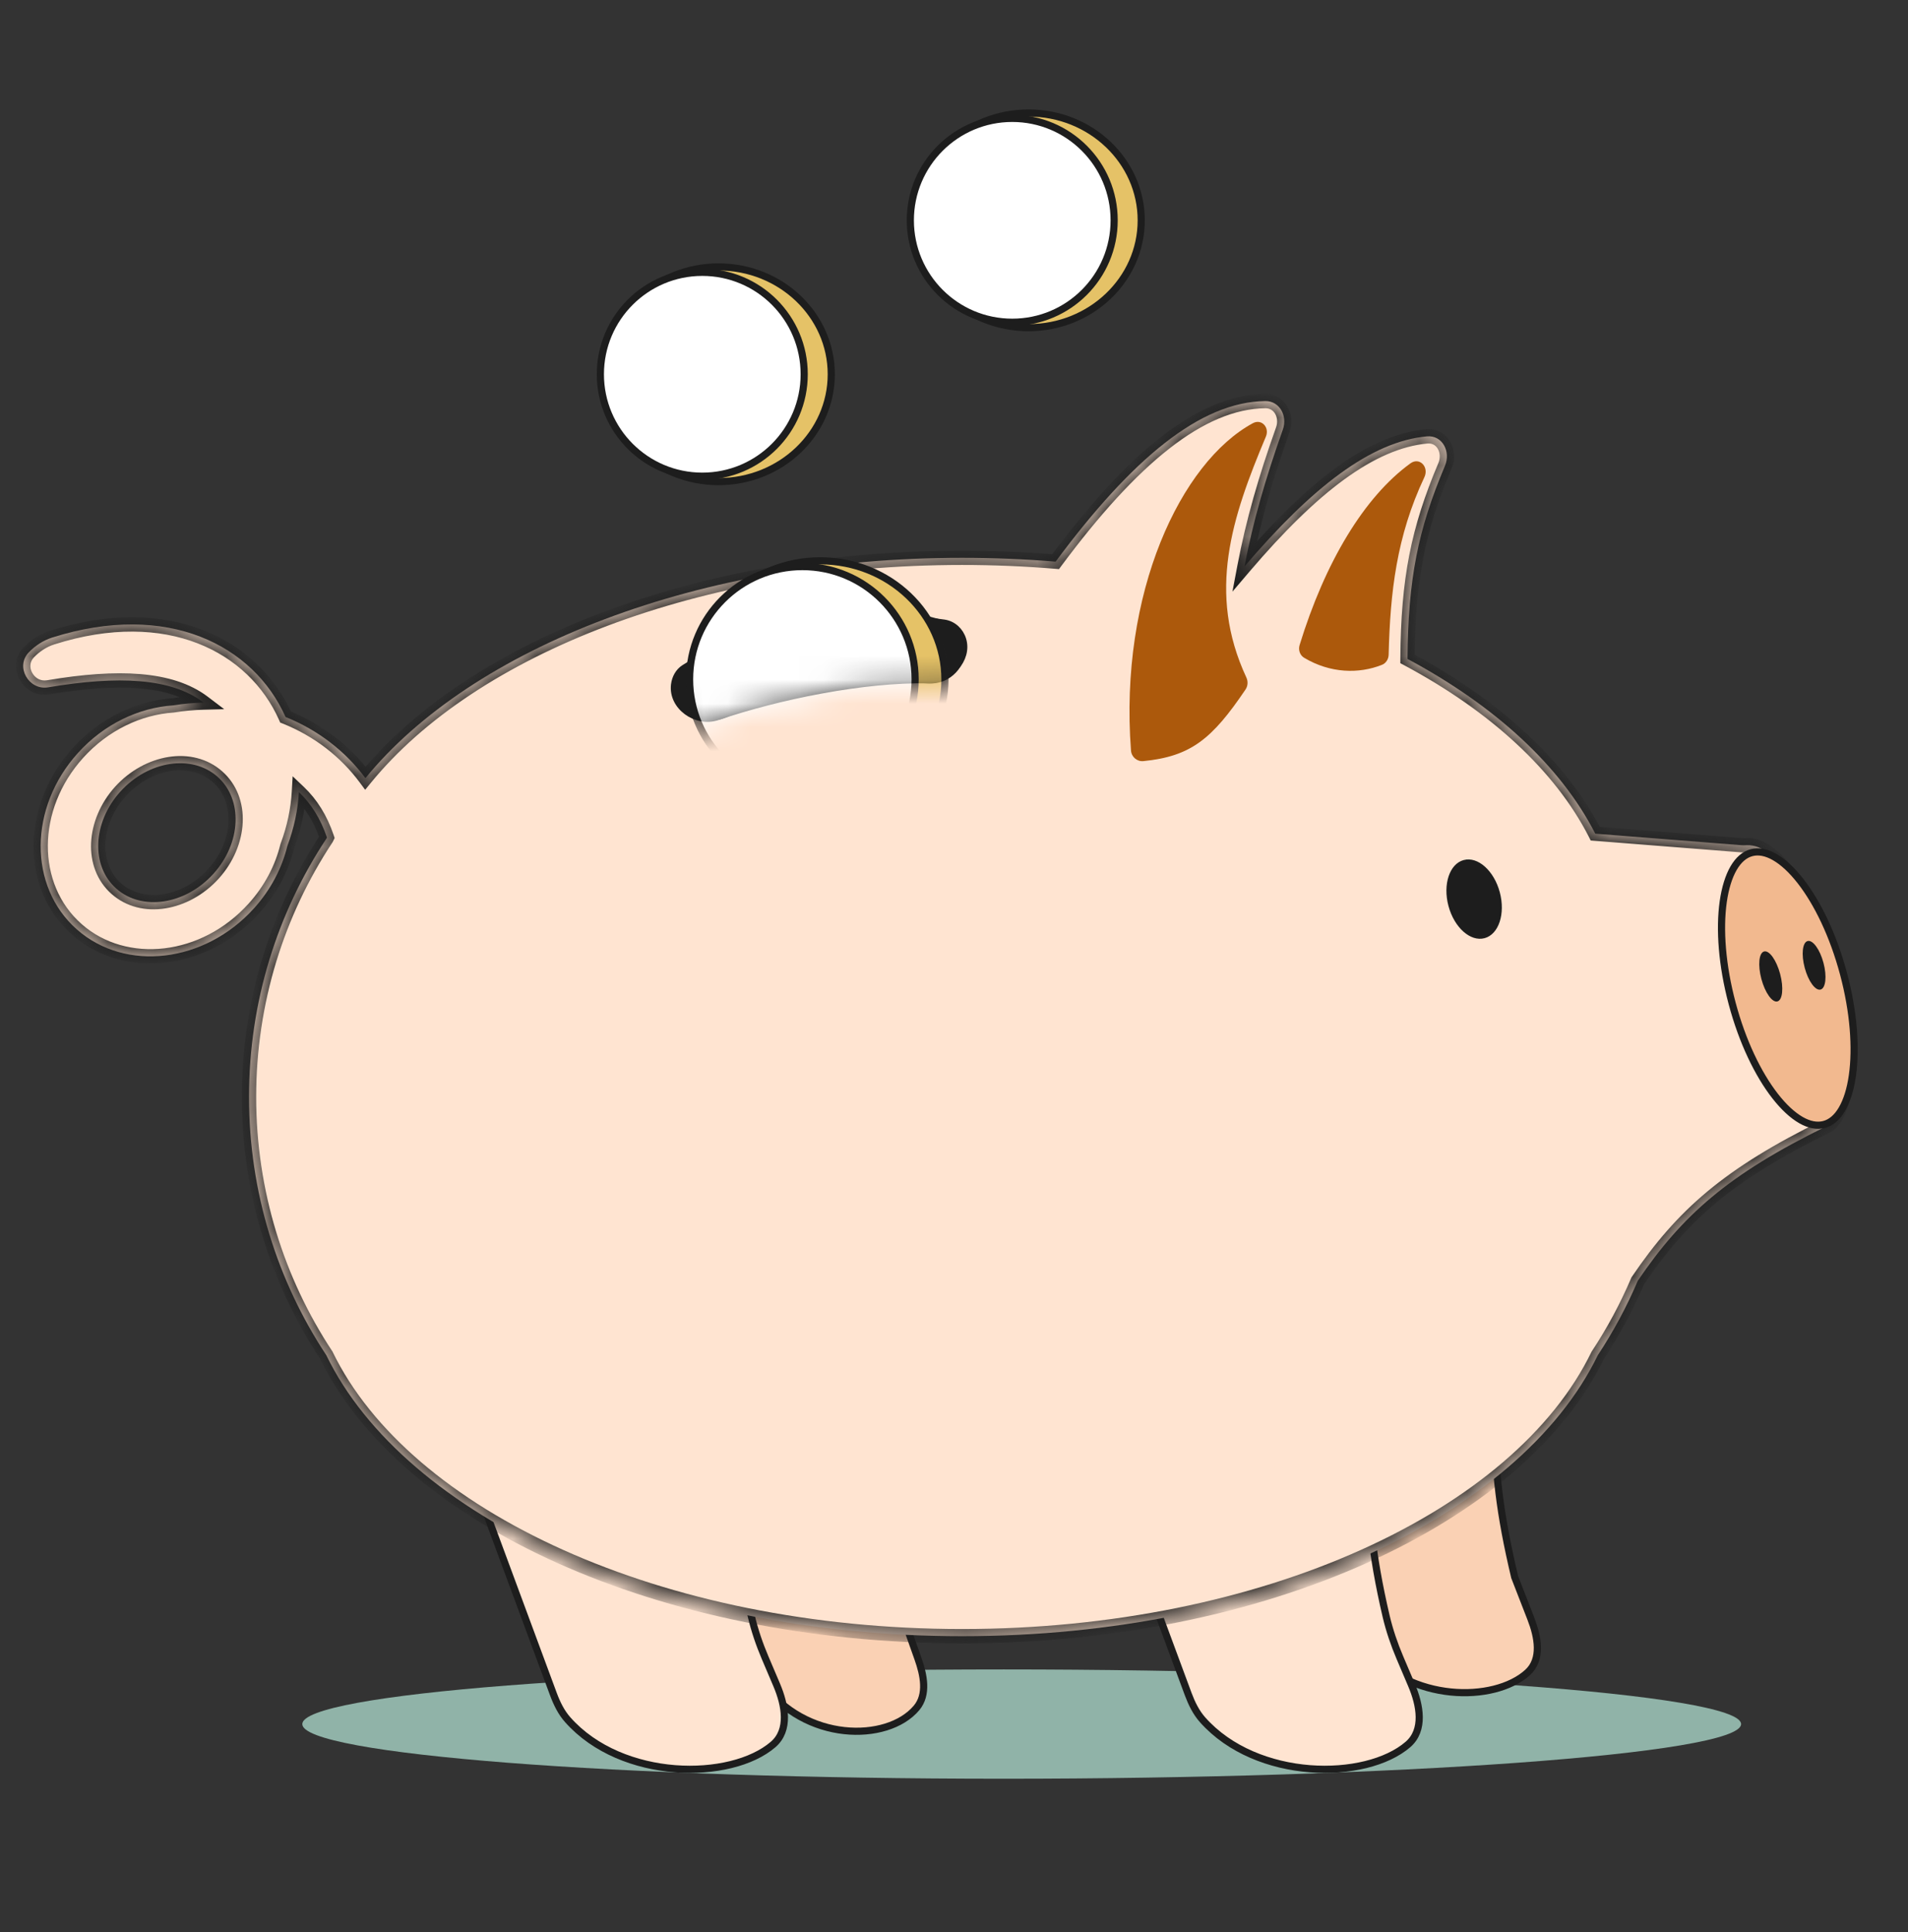<svg width="80" height="81" viewBox="0 0 80 81" fill="none" xmlns="http://www.w3.org/2000/svg">
<rect x="0" y="0" width="80" height="81" fill="#333333" stroke="none"/>
<g id="Piggy bank - orange">
<g id="Group 986043">
<g id="Vector" style="mix-blend-mode:multiply">
<path d="M12.675 72.276C12.675 73.543 25.842 74.567 42.084 74.567C58.327 74.567 73.002 73.543 73.002 72.276C73.002 71.009 58.327 69.985 42.084 69.985C25.842 69.985 12.675 71.012 12.675 72.276Z" fill="#90B3A8"/>
</g>
<g id="Group 986039">
<path id="Vector 399" d="M63.508 66.111L64.182 67.844C64.484 68.619 64.665 69.555 64.048 70.114C62.636 71.393 59.113 71.342 57.302 69.117C57.06 68.82 56.905 68.465 56.782 68.103L54.208 60.547C53.797 59.339 54.606 58.06 55.874 57.915L60.4 57.396C61.608 57.258 62.649 58.221 62.659 59.437C62.677 61.654 62.873 63.429 63.508 66.111Z" fill="#FAD1B4" stroke="#1D1D1D" stroke-width="0.3"/>
<path id="Vector 400" d="M37.772 67.511L38.485 69.522C38.732 70.219 38.903 71.034 38.426 71.601C37.196 73.059 33.728 73.021 31.977 70.548C31.776 70.263 31.645 69.936 31.541 69.603L28.982 61.398C28.609 60.203 29.414 58.963 30.658 58.817L34.647 58.348C35.846 58.207 36.888 59.154 36.906 60.361C36.941 62.753 37.138 64.635 37.772 67.511Z" fill="#FAD1B4" stroke="#1D1D1D" stroke-width="0.3"/>
<path id="Vector 401" d="M58.698 69.496L59.183 70.636C59.545 71.488 59.733 72.526 59.033 73.131C57.264 74.656 52.7 74.661 50.422 72.095C50.147 71.785 49.964 71.406 49.819 71.017L46.55 62.19C46.098 60.971 46.911 59.652 48.202 59.508L55.094 58.735C56.311 58.598 57.355 59.579 57.345 60.804C57.326 63.193 57.498 65.092 58.118 67.751C58.258 68.348 58.458 68.931 58.698 69.496Z" fill="#FFE4D1" stroke="#1D1D1D" stroke-width="0.3"/>
<path id="Vector 402" d="M32.081 69.496L32.566 70.636C32.928 71.488 33.116 72.526 32.416 73.131C30.647 74.656 26.083 74.661 23.805 72.095C23.529 71.785 23.346 71.406 23.202 71.017L19.933 62.19C19.481 60.971 20.294 59.652 21.585 59.508L28.477 58.735C29.694 58.598 30.738 59.579 30.728 60.804C30.709 63.193 30.881 65.092 31.501 67.751C31.641 68.348 31.84 68.931 32.081 69.496Z" fill="#FFE4D1" stroke="#1D1D1D" stroke-width="0.3"/>
<g id="Union">
<mask id="path-6-inside-1_796_12847" fill="white">
<path fill-rule="evenodd" clip-rule="evenodd" d="M52.18 23.746C55.001 20.438 57.482 18.506 59.827 18.294C60.476 18.235 60.839 18.928 60.585 19.529C59.454 22.204 59.038 24.273 59.015 27.623C62.672 29.578 65.431 32.099 66.888 34.949L73.019 35.432C73.083 35.438 73.148 35.435 73.213 35.432L73.242 35.431C75.933 35.327 78.711 45.415 76.711 47.13C76.667 47.168 76.616 47.196 76.564 47.222C72.46 49.236 70.537 50.939 68.669 53.694C68.204 54.787 67.642 55.829 66.995 56.81C63.695 63.61 53.01 68.591 40.338 68.591C27.667 68.591 16.983 63.611 13.681 56.812C11.633 53.706 10.441 49.985 10.441 45.986C10.441 41.984 11.635 38.261 13.686 35.154C13.693 35.139 13.7 35.124 13.708 35.109C13.443 34.324 13.049 33.696 12.533 33.206C12.49 33.948 12.331 34.709 12.047 35.468C11.822 36.392 11.354 37.298 10.645 38.083C8.582 40.368 5.258 40.761 3.221 38.961C1.183 37.161 1.203 33.851 3.266 31.567C4.365 30.349 5.822 29.669 7.252 29.572C7.687 29.502 8.116 29.462 8.537 29.452C7.175 28.416 4.953 28.319 2.019 28.814C1.203 28.951 0.631 27.945 1.206 27.349C1.478 27.067 1.813 26.846 2.186 26.728C7.034 25.191 10.633 27.052 11.973 30.057C13.331 30.603 14.485 31.492 15.322 32.621C19.781 27.158 29.307 23.384 40.338 23.384C41.669 23.384 42.979 23.439 44.26 23.545C47.464 19.233 50.326 16.846 53.051 16.814C53.654 16.806 53.991 17.437 53.789 18.005C53.057 20.069 52.535 21.875 52.18 23.746ZM8.949 36.63C7.779 37.926 5.956 38.206 4.879 37.254C3.801 36.302 3.877 34.48 5.047 33.184C6.218 31.888 8.04 31.608 9.118 32.56C10.195 33.511 10.12 35.334 8.949 36.63Z"/>
</mask>
<path fill-rule="evenodd" clip-rule="evenodd" d="M52.18 23.746C55.001 20.438 57.482 18.506 59.827 18.294C60.476 18.235 60.839 18.928 60.585 19.529C59.454 22.204 59.038 24.273 59.015 27.623C62.672 29.578 65.431 32.099 66.888 34.949L73.019 35.432C73.083 35.438 73.148 35.435 73.213 35.432L73.242 35.431C75.933 35.327 78.711 45.415 76.711 47.13C76.667 47.168 76.616 47.196 76.564 47.222C72.46 49.236 70.537 50.939 68.669 53.694C68.204 54.787 67.642 55.829 66.995 56.81C63.695 63.61 53.01 68.591 40.338 68.591C27.667 68.591 16.983 63.611 13.681 56.812C11.633 53.706 10.441 49.985 10.441 45.986C10.441 41.984 11.635 38.261 13.686 35.154C13.693 35.139 13.7 35.124 13.708 35.109C13.443 34.324 13.049 33.696 12.533 33.206C12.49 33.948 12.331 34.709 12.047 35.468C11.822 36.392 11.354 37.298 10.645 38.083C8.582 40.368 5.258 40.761 3.221 38.961C1.183 37.161 1.203 33.851 3.266 31.567C4.365 30.349 5.822 29.669 7.252 29.572C7.687 29.502 8.116 29.462 8.537 29.452C7.175 28.416 4.953 28.319 2.019 28.814C1.203 28.951 0.631 27.945 1.206 27.349C1.478 27.067 1.813 26.846 2.186 26.728C7.034 25.191 10.633 27.052 11.973 30.057C13.331 30.603 14.485 31.492 15.322 32.621C19.781 27.158 29.307 23.384 40.338 23.384C41.669 23.384 42.979 23.439 44.26 23.545C47.464 19.233 50.326 16.846 53.051 16.814C53.654 16.806 53.991 17.437 53.789 18.005C53.057 20.069 52.535 21.875 52.18 23.746ZM8.949 36.63C7.779 37.926 5.956 38.206 4.879 37.254C3.801 36.302 3.877 34.48 5.047 33.184C6.218 31.888 8.04 31.608 9.118 32.56C10.195 33.511 10.12 35.334 8.949 36.63Z" fill="#FFE4D1"/>
<path d="M59.827 18.294L59.854 18.593L59.827 18.294ZM52.18 23.746L52.408 23.941L51.675 24.802L51.885 23.69L52.18 23.746ZM60.585 19.529L60.308 19.413V19.413L60.585 19.529ZM59.015 27.623L58.874 27.887L58.714 27.802L58.715 27.621L59.015 27.623ZM66.888 34.949L66.864 35.248L66.697 35.235L66.621 35.085L66.888 34.949ZM73.019 35.432L72.995 35.731L72.995 35.731L73.019 35.432ZM73.213 35.432L73.201 35.132L73.201 35.132L73.213 35.432ZM73.242 35.431L73.23 35.131L73.23 35.131L73.242 35.431ZM76.711 47.13L76.515 46.902L76.515 46.902L76.711 47.13ZM76.564 47.222L76.696 47.491H76.696L76.564 47.222ZM68.669 53.694L68.393 53.577L68.404 53.55L68.421 53.526L68.669 53.694ZM66.995 56.81L66.725 56.679L66.734 56.662L66.745 56.645L66.995 56.81ZM13.681 56.812L13.932 56.646L13.943 56.663L13.951 56.681L13.681 56.812ZM13.686 35.154L13.956 35.285L13.947 35.303L13.936 35.319L13.686 35.154ZM13.708 35.109L13.992 35.013L14.031 35.131L13.977 35.242L13.708 35.109ZM12.533 33.206L12.233 33.188L12.271 32.543L12.74 32.988L12.533 33.206ZM12.047 35.468L11.756 35.396L11.76 35.379L11.767 35.362L12.047 35.468ZM10.645 38.083L10.868 38.285L10.645 38.083ZM3.266 31.567L3.043 31.366V31.366L3.266 31.567ZM7.252 29.572L7.3 29.868L7.286 29.87L7.272 29.871L7.252 29.572ZM8.537 29.452L8.719 29.213L9.4 29.73L8.545 29.752L8.537 29.452ZM2.019 28.814L2.069 29.11L2.019 28.814ZM1.206 27.349L0.99 27.141L0.99 27.141L1.206 27.349ZM2.186 26.728L2.277 27.014L2.186 26.728ZM11.973 30.057L11.861 30.335L11.748 30.29L11.699 30.179L11.973 30.057ZM15.322 32.621L15.555 32.811L15.311 33.109L15.081 32.8L15.322 32.621ZM44.26 23.545L44.501 23.724L44.402 23.858L44.236 23.844L44.26 23.545ZM53.051 16.814L53.048 16.514L53.051 16.814ZM53.789 18.005L53.507 17.905V17.905L53.789 18.005ZM4.879 37.254L5.077 37.029L4.879 37.254ZM8.949 36.63L9.172 36.831L8.949 36.63ZM5.047 33.184L5.27 33.385L5.047 33.184ZM9.118 32.56L9.316 32.335L9.118 32.56ZM59.854 18.593C58.754 18.692 57.599 19.198 56.359 20.101C55.119 21.005 53.811 22.296 52.408 23.941L51.952 23.552C53.37 21.888 54.713 20.559 56.005 19.616C57.297 18.674 58.555 18.108 59.8 17.995L59.854 18.593ZM60.308 19.413C60.4 19.196 60.376 18.972 60.285 18.815C60.199 18.666 60.052 18.575 59.854 18.593L59.8 17.995C60.251 17.954 60.611 18.18 60.804 18.513C60.993 18.839 61.024 19.262 60.861 19.646L60.308 19.413ZM58.715 27.621C58.739 24.236 59.161 22.127 60.308 19.413L60.861 19.646C59.747 22.281 59.338 24.311 59.315 27.625L58.715 27.621ZM66.621 35.085C65.2 32.306 62.495 29.823 58.874 27.887L59.157 27.358C62.849 29.332 65.662 31.891 67.155 34.812L66.621 35.085ZM72.995 35.731L66.864 35.248L66.912 34.65L73.042 35.133L72.995 35.731ZM73.225 35.732C73.164 35.734 73.081 35.738 72.995 35.731L73.042 35.133C73.086 35.137 73.133 35.135 73.201 35.132L73.225 35.732ZM73.254 35.731L73.225 35.732L73.201 35.132L73.23 35.131L73.254 35.731ZM76.515 46.902C76.699 46.745 76.853 46.467 76.955 46.058C77.057 45.652 77.101 45.146 77.091 44.569C77.07 43.417 76.832 42.025 76.447 40.681C76.062 39.337 75.535 38.061 74.947 37.135C74.653 36.671 74.352 36.308 74.056 36.066C73.759 35.824 73.491 35.722 73.253 35.731L73.23 35.131C73.665 35.114 74.072 35.305 74.435 35.601C74.799 35.898 75.14 36.319 75.454 36.813C76.082 37.803 76.629 39.137 77.024 40.516C77.42 41.896 77.669 43.341 77.691 44.559C77.702 45.167 77.656 45.73 77.537 46.203C77.42 46.673 77.222 47.086 76.906 47.358L76.515 46.902ZM76.432 46.953C76.474 46.932 76.499 46.916 76.515 46.902L76.906 47.358C76.834 47.419 76.757 47.461 76.696 47.491L76.432 46.953ZM68.421 53.526C70.323 50.72 72.289 48.985 76.432 46.953L76.696 47.491C72.631 49.486 70.751 51.157 68.917 53.862L68.421 53.526ZM66.745 56.645C67.382 55.679 67.935 54.653 68.393 53.577L68.945 53.812C68.472 54.921 67.902 55.98 67.246 56.976L66.745 56.645ZM40.338 68.291C46.636 68.291 52.433 67.053 57.058 64.977C61.688 62.899 65.116 59.994 66.725 56.679L67.265 56.941C65.573 60.427 62.009 63.412 57.303 65.524C52.593 67.638 46.711 68.891 40.338 68.891V68.291ZM13.951 56.681C15.56 59.995 18.989 62.899 23.619 64.977C28.244 67.053 34.04 68.291 40.338 68.291V68.891C33.965 68.891 28.084 67.639 23.373 65.525C18.668 63.413 15.104 60.428 13.412 56.943L13.951 56.681ZM10.741 45.986C10.741 49.924 11.915 53.588 13.932 56.646L13.431 56.977C11.351 53.823 10.141 50.045 10.141 45.986H10.741ZM13.936 35.319C11.916 38.379 10.741 42.045 10.741 45.986H10.141C10.141 41.924 11.353 38.144 13.435 34.989L13.936 35.319ZM13.977 35.242C13.97 35.256 13.963 35.271 13.956 35.285L13.416 35.023C13.423 35.007 13.431 34.992 13.438 34.977L13.977 35.242ZM13.423 35.205C13.172 34.461 12.803 33.877 12.326 33.423L12.74 32.988C13.295 33.516 13.713 34.187 13.992 35.013L13.423 35.205ZM12.832 33.223C12.788 33.996 12.623 34.786 12.328 35.573L11.767 35.362C12.04 34.631 12.192 33.9 12.233 33.188L12.832 33.223ZM12.339 35.539C12.101 36.512 11.61 37.463 10.868 38.285L10.422 37.882C11.098 37.134 11.542 36.272 11.756 35.396L12.339 35.539ZM10.868 38.285C8.719 40.664 5.208 41.116 3.022 39.186L3.419 38.736C5.309 40.405 8.446 40.071 10.422 37.882L10.868 38.285ZM3.022 39.186C0.833 37.253 0.893 33.746 3.043 31.366L3.488 31.768C1.513 33.955 1.532 37.07 3.419 38.736L3.022 39.186ZM3.043 31.366C4.193 30.092 5.722 29.375 7.232 29.272L7.272 29.871C5.922 29.963 4.537 30.607 3.488 31.768L3.043 31.366ZM7.204 29.276C7.653 29.203 8.095 29.163 8.53 29.152L8.545 29.752C8.137 29.762 7.722 29.8 7.3 29.868L7.204 29.276ZM8.356 29.691C7.735 29.218 6.9 28.947 5.842 28.858C4.785 28.769 3.523 28.864 2.069 29.11L1.969 28.518C3.449 28.268 4.765 28.165 5.893 28.26C7.02 28.355 7.977 28.649 8.719 29.213L8.356 29.691ZM2.069 29.11C1.517 29.203 1.055 28.905 0.83 28.503C0.603 28.1 0.595 27.55 0.99 27.141L1.422 27.558C1.242 27.744 1.233 27.996 1.353 28.21C1.474 28.426 1.705 28.563 1.969 28.518L2.069 29.11ZM0.99 27.141C1.293 26.828 1.669 26.577 2.096 26.442L2.277 27.014C1.957 27.115 1.664 27.307 1.422 27.558L0.99 27.141ZM2.096 26.442C7.062 24.867 10.834 26.766 12.247 29.935L11.699 30.179C10.433 27.339 7.007 25.514 2.277 27.014L2.096 26.442ZM12.085 29.779C13.493 30.345 14.692 31.267 15.563 32.443L15.081 32.8C14.278 31.716 13.169 30.861 11.861 30.335L12.085 29.779ZM40.338 23.683C29.357 23.683 19.936 27.443 15.555 32.811L15.09 32.431C19.627 26.872 29.257 23.084 40.338 23.084V23.683ZM44.236 23.844C42.962 23.738 41.661 23.683 40.338 23.683V23.084C41.678 23.084 42.996 23.139 44.285 23.246L44.236 23.844ZM53.055 17.113C51.781 17.129 50.447 17.694 49.02 18.811C47.593 19.927 46.095 21.578 44.501 23.724L44.02 23.366C45.629 21.2 47.164 19.501 48.65 18.338C50.137 17.175 51.596 16.531 53.048 16.514L53.055 17.113ZM53.507 17.905C53.578 17.703 53.552 17.495 53.464 17.346C53.379 17.202 53.239 17.111 53.055 17.113L53.048 16.514C53.467 16.509 53.797 16.73 53.98 17.041C54.161 17.348 54.202 17.74 54.072 18.106L53.507 17.905ZM51.885 23.69C52.244 21.8 52.77 19.979 53.507 17.905L54.072 18.106C53.343 20.159 52.826 21.95 52.475 23.802L51.885 23.69ZM5.077 37.029C5.993 37.838 7.628 37.645 8.727 36.429L9.172 36.831C7.929 38.208 5.919 38.573 4.68 37.479L5.077 37.029ZM5.27 33.385C4.172 34.601 4.165 36.223 5.077 37.029L4.68 37.479C3.438 36.382 3.581 34.36 4.824 32.983L5.27 33.385ZM8.919 32.785C8.003 31.976 6.368 32.169 5.27 33.385L4.824 32.983C6.067 31.607 8.077 31.241 9.316 32.335L8.919 32.785ZM8.727 36.429C9.824 35.213 9.832 33.591 8.919 32.785L9.316 32.335C10.559 33.432 10.415 35.454 9.172 36.831L8.727 36.429Z" fill="#1D1D1D" mask="url(#path-6-inside-1_796_12847)"/>
</g>
<g id="Subtract" style="mix-blend-mode:multiply">
<path fill-rule="evenodd" clip-rule="evenodd" d="M68.131 53.08C63.522 58.968 52.912 63.088 40.559 63.088C28.074 63.088 17.369 58.879 12.841 52.89C12.645 52.655 12.454 52.416 12.268 52.172C12.847 53.738 13.614 55.212 14.543 56.566C18.122 63.177 28.337 67.948 40.381 67.948C52.435 67.948 62.658 63.169 66.229 56.55C66.971 55.465 67.61 54.304 68.131 53.08Z" fill="#FFE4D1"/>
</g>
<path id="Ellipse 190" d="M72.627 42.066C73.053 43.664 73.713 45.031 74.429 45.949C74.787 46.408 75.155 46.749 75.508 46.953C75.861 47.156 76.19 47.217 76.483 47.139C76.775 47.061 77.03 46.844 77.234 46.492C77.439 46.139 77.588 45.661 77.669 45.084C77.832 43.931 77.723 42.417 77.296 40.819C76.869 39.22 76.209 37.854 75.493 36.936C75.135 36.477 74.768 36.136 74.414 35.932C74.061 35.729 73.733 35.667 73.44 35.746C73.147 35.824 72.893 36.041 72.688 36.393C72.484 36.745 72.335 37.224 72.253 37.801C72.09 38.953 72.2 40.467 72.627 42.066Z" fill="#F2B98F" stroke="#1D1D1D" stroke-width="0.3"/>
<ellipse id="Ellipse 191" cx="0.407" cy="1.053" rx="0.407" ry="1.053" transform="matrix(-0.966 0.258 0.258 0.966 76.184 39.345)" fill="#1D1D1D"/>
<ellipse id="Ellipse 192" cx="0.407" cy="1.084" rx="0.407" ry="1.084" transform="matrix(-0.966 0.258 0.258 0.966 74.359 39.782)" fill="#1D1D1D"/>
<ellipse id="Ellipse 193" cx="1.114" cy="1.695" rx="1.114" ry="1.695" transform="matrix(-0.966 0.258 0.258 0.966 62.447 35.767)" fill="#1D1D1D"/>
<path id="Vector 397" d="M52.258 28.401C50.596 24.831 51.655 21.683 53.077 18.303C53.239 17.919 52.897 17.543 52.531 17.741C49.517 19.373 46.918 24.841 47.421 31.464C47.441 31.732 47.675 31.934 47.942 31.907C49.934 31.706 50.818 30.984 52.224 28.904C52.324 28.755 52.334 28.564 52.258 28.401Z" fill="#AC590C"/>
<path id="Vector 396" d="M59.722 20.006C58.553 22.486 58.29 24.825 58.224 27.447C58.219 27.633 58.114 27.804 57.941 27.872C56.974 28.255 55.78 28.229 54.686 27.578C54.503 27.47 54.428 27.247 54.49 27.044C55.554 23.574 57.197 20.831 59.136 19.426C59.521 19.147 59.925 19.576 59.722 20.006Z" fill="#AC590C"/>
<g id="Rectangle 2262" style="mix-blend-mode:multiply">
<path d="M40.365 26.82C40.255 26.454 39.96 26.18 39.593 26.124C37.862 25.864 35.724 25.956 33.72 26.306C31.713 26.656 29.86 27.261 28.693 28.012C28.46 28.162 28.318 28.42 28.283 28.709C28.23 29.155 28.45 29.562 28.806 29.824C29.163 30.087 29.64 30.191 30.073 30.044C32.626 29.175 36.212 28.444 38.919 28.496C39.351 28.504 39.778 28.291 40.065 27.965C40.352 27.641 40.485 27.221 40.365 26.82Z" fill="#FFE4D1"/>
<path d="M40.365 26.82C40.255 26.454 39.96 26.18 39.593 26.124C37.862 25.864 35.724 25.956 33.72 26.306C31.713 26.656 29.86 27.261 28.693 28.012C28.46 28.162 28.318 28.42 28.283 28.709C28.23 29.155 28.45 29.562 28.806 29.824C29.163 30.087 29.64 30.191 30.073 30.044C32.626 29.175 36.212 28.444 38.919 28.496C39.351 28.504 39.778 28.291 40.065 27.965C40.352 27.641 40.485 27.221 40.365 26.82Z" stroke="#1D1D1D" stroke-width="0.3"/>
</g>
<path id="Rectangle 2265" d="M40.435 27.025C40.356 26.566 40.05 26.172 39.606 26.029C35.768 24.785 30.995 25.869 28.738 27.881C28.423 28.162 28.311 28.595 28.382 29.01C28.543 29.943 29.559 30.451 30.431 30.082C33.342 28.849 35.849 28.459 38.929 28.651C39.836 28.707 40.589 27.92 40.435 27.025Z" fill="#1D1D1D"/>
<mask id="mask0_796_12847" style="mask-type:alpha" maskUnits="userSpaceOnUse" x="19" y="12" width="26" height="19">
<g id="Union_2">
<path fill-rule="evenodd" clip-rule="evenodd" d="M40.566 27.366L43.894 14.766C44.052 14.168 43.634 13.571 43.017 13.515L32.917 12.605C32.733 12.588 32.548 12.623 32.382 12.705L20.19 18.77C19.6 19.064 19.451 19.838 19.889 20.33L27.96 29.401C28.032 29.481 28.113 29.547 28.201 29.598C28.203 29.606 28.204 29.614 28.205 29.621C28.306 30.215 28.925 30.565 29.493 30.36C33.043 29.081 35.886 28.623 39.548 28.622C40.114 28.622 40.556 28.128 40.487 27.572C40.52 27.508 40.547 27.439 40.566 27.366Z" fill="#D9D9D9"/>
<path d="M43.894 14.766L44.039 14.805H44.039L43.894 14.766ZM40.566 27.366L40.421 27.328L40.566 27.366ZM43.017 13.515L43.031 13.366L43.017 13.515ZM32.917 12.605L32.931 12.455L32.917 12.605ZM32.382 12.705L32.449 12.84V12.84L32.382 12.705ZM20.19 18.77L20.257 18.905H20.257L20.19 18.77ZM19.889 20.33L20.001 20.231L19.889 20.33ZM27.96 29.401L27.849 29.5H27.849L27.96 29.401ZM28.201 29.598L28.277 29.469L28.34 29.506L28.35 29.577L28.201 29.598ZM28.205 29.621L28.057 29.646L28.057 29.646L28.205 29.621ZM29.493 30.36L29.442 30.219L29.493 30.36ZM39.548 28.622L39.548 28.472H39.548L39.548 28.622ZM40.487 27.572L40.338 27.591L40.332 27.544L40.354 27.503L40.487 27.572ZM44.039 14.805L40.711 27.404L40.421 27.328L43.749 14.728L44.039 14.805ZM43.031 13.366C43.74 13.43 44.221 14.116 44.039 14.805L43.749 14.728C43.883 14.219 43.528 13.712 43.004 13.664L43.031 13.366ZM32.931 12.455L43.031 13.366L43.004 13.664L32.904 12.754L32.931 12.455ZM32.315 12.571C32.506 12.476 32.719 12.436 32.931 12.455L32.904 12.754C32.747 12.74 32.59 12.77 32.449 12.84L32.315 12.571ZM20.123 18.636L32.315 12.571L32.449 12.84L20.257 18.905L20.123 18.636ZM19.777 20.43C19.273 19.864 19.445 18.974 20.123 18.636L20.257 18.905C19.756 19.154 19.628 19.812 20.001 20.231L19.777 20.43ZM27.849 29.5L19.777 20.43L20.001 20.231L28.073 29.301L27.849 29.5ZM28.126 29.728C28.024 29.668 27.93 29.592 27.849 29.5L28.073 29.301C28.133 29.369 28.202 29.425 28.277 29.469L28.126 29.728ZM28.35 29.577C28.351 29.583 28.352 29.59 28.353 29.596L28.057 29.646C28.056 29.637 28.054 29.629 28.053 29.62L28.35 29.577ZM28.353 29.596C28.437 30.095 28.96 30.393 29.442 30.219L29.544 30.501C28.892 30.736 28.174 30.336 28.057 29.646L28.353 29.596ZM29.442 30.219C33.01 28.933 35.869 28.473 39.548 28.472L39.548 28.772C35.902 28.773 33.077 29.228 29.544 30.501L29.442 30.219ZM39.548 28.472C40.025 28.472 40.396 28.055 40.338 27.591L40.636 27.553C40.716 28.2 40.202 28.772 39.548 28.772L39.548 28.472ZM40.711 27.404C40.689 27.488 40.658 27.567 40.62 27.641L40.354 27.503C40.382 27.448 40.405 27.39 40.421 27.328L40.711 27.404Z" fill="black"/>
</g>
</mask>
<g mask="url(#mask0_796_12847)">
<g id="Group 986040">
<path id="Ellipse 196" d="M29.162 28.489C29.162 31.232 31.496 33.468 34.391 33.468C37.285 33.468 39.62 31.232 39.62 28.489C39.62 25.746 37.285 23.51 34.391 23.51C31.496 23.51 29.162 25.746 29.162 28.489Z" fill="#E5C267" stroke="#1D1D1D" stroke-width="0.3"/>
<circle id="Ellipse 197" cx="4.878" cy="4.878" r="4.728" transform="matrix(-1 0 0 1 38.52 23.602)" fill="white" stroke="#1D1D1D" stroke-width="0.3"/>
</g>
</g>
</g>
<g id="Group 986041">
<path id="Ellipse 196_2" d="M25.401 15.69C25.401 18.168 27.51 20.19 30.127 20.19C32.745 20.19 34.854 18.168 34.854 15.69C34.854 13.211 32.745 11.19 30.127 11.19C27.51 11.19 25.401 13.211 25.401 15.69Z" fill="#E5C267" stroke="#1D1D1D" stroke-width="0.3"/>
<path id="Ellipse 197_2" d="M25.173 15.69C25.173 18.049 27.086 19.963 29.446 19.963C31.806 19.963 33.719 18.049 33.719 15.69C33.719 13.33 31.806 11.417 29.446 11.417C27.086 11.417 25.173 13.33 25.173 15.69Z" fill="white" stroke="#1D1D1D" stroke-width="0.3"/>
</g>
<g id="Group 986042">
<path id="Ellipse 196_3" d="M38.397 9.237C38.397 11.715 40.506 13.736 43.123 13.736C45.741 13.736 47.85 11.715 47.85 9.237C47.85 6.758 45.741 4.737 43.123 4.737C40.506 4.737 38.397 6.758 38.397 9.237Z" fill="#E5C267" stroke="#1D1D1D" stroke-width="0.3"/>
<path id="Ellipse 197_3" d="M38.169 9.236C38.169 11.596 40.082 13.509 42.442 13.509C44.802 13.509 46.715 11.596 46.715 9.236C46.715 6.877 44.802 4.963 42.442 4.963C40.082 4.963 38.169 6.877 38.169 9.236Z" fill="white" stroke="#1D1D1D" stroke-width="0.3"/>
</g>
</g>
</g>
</svg>
